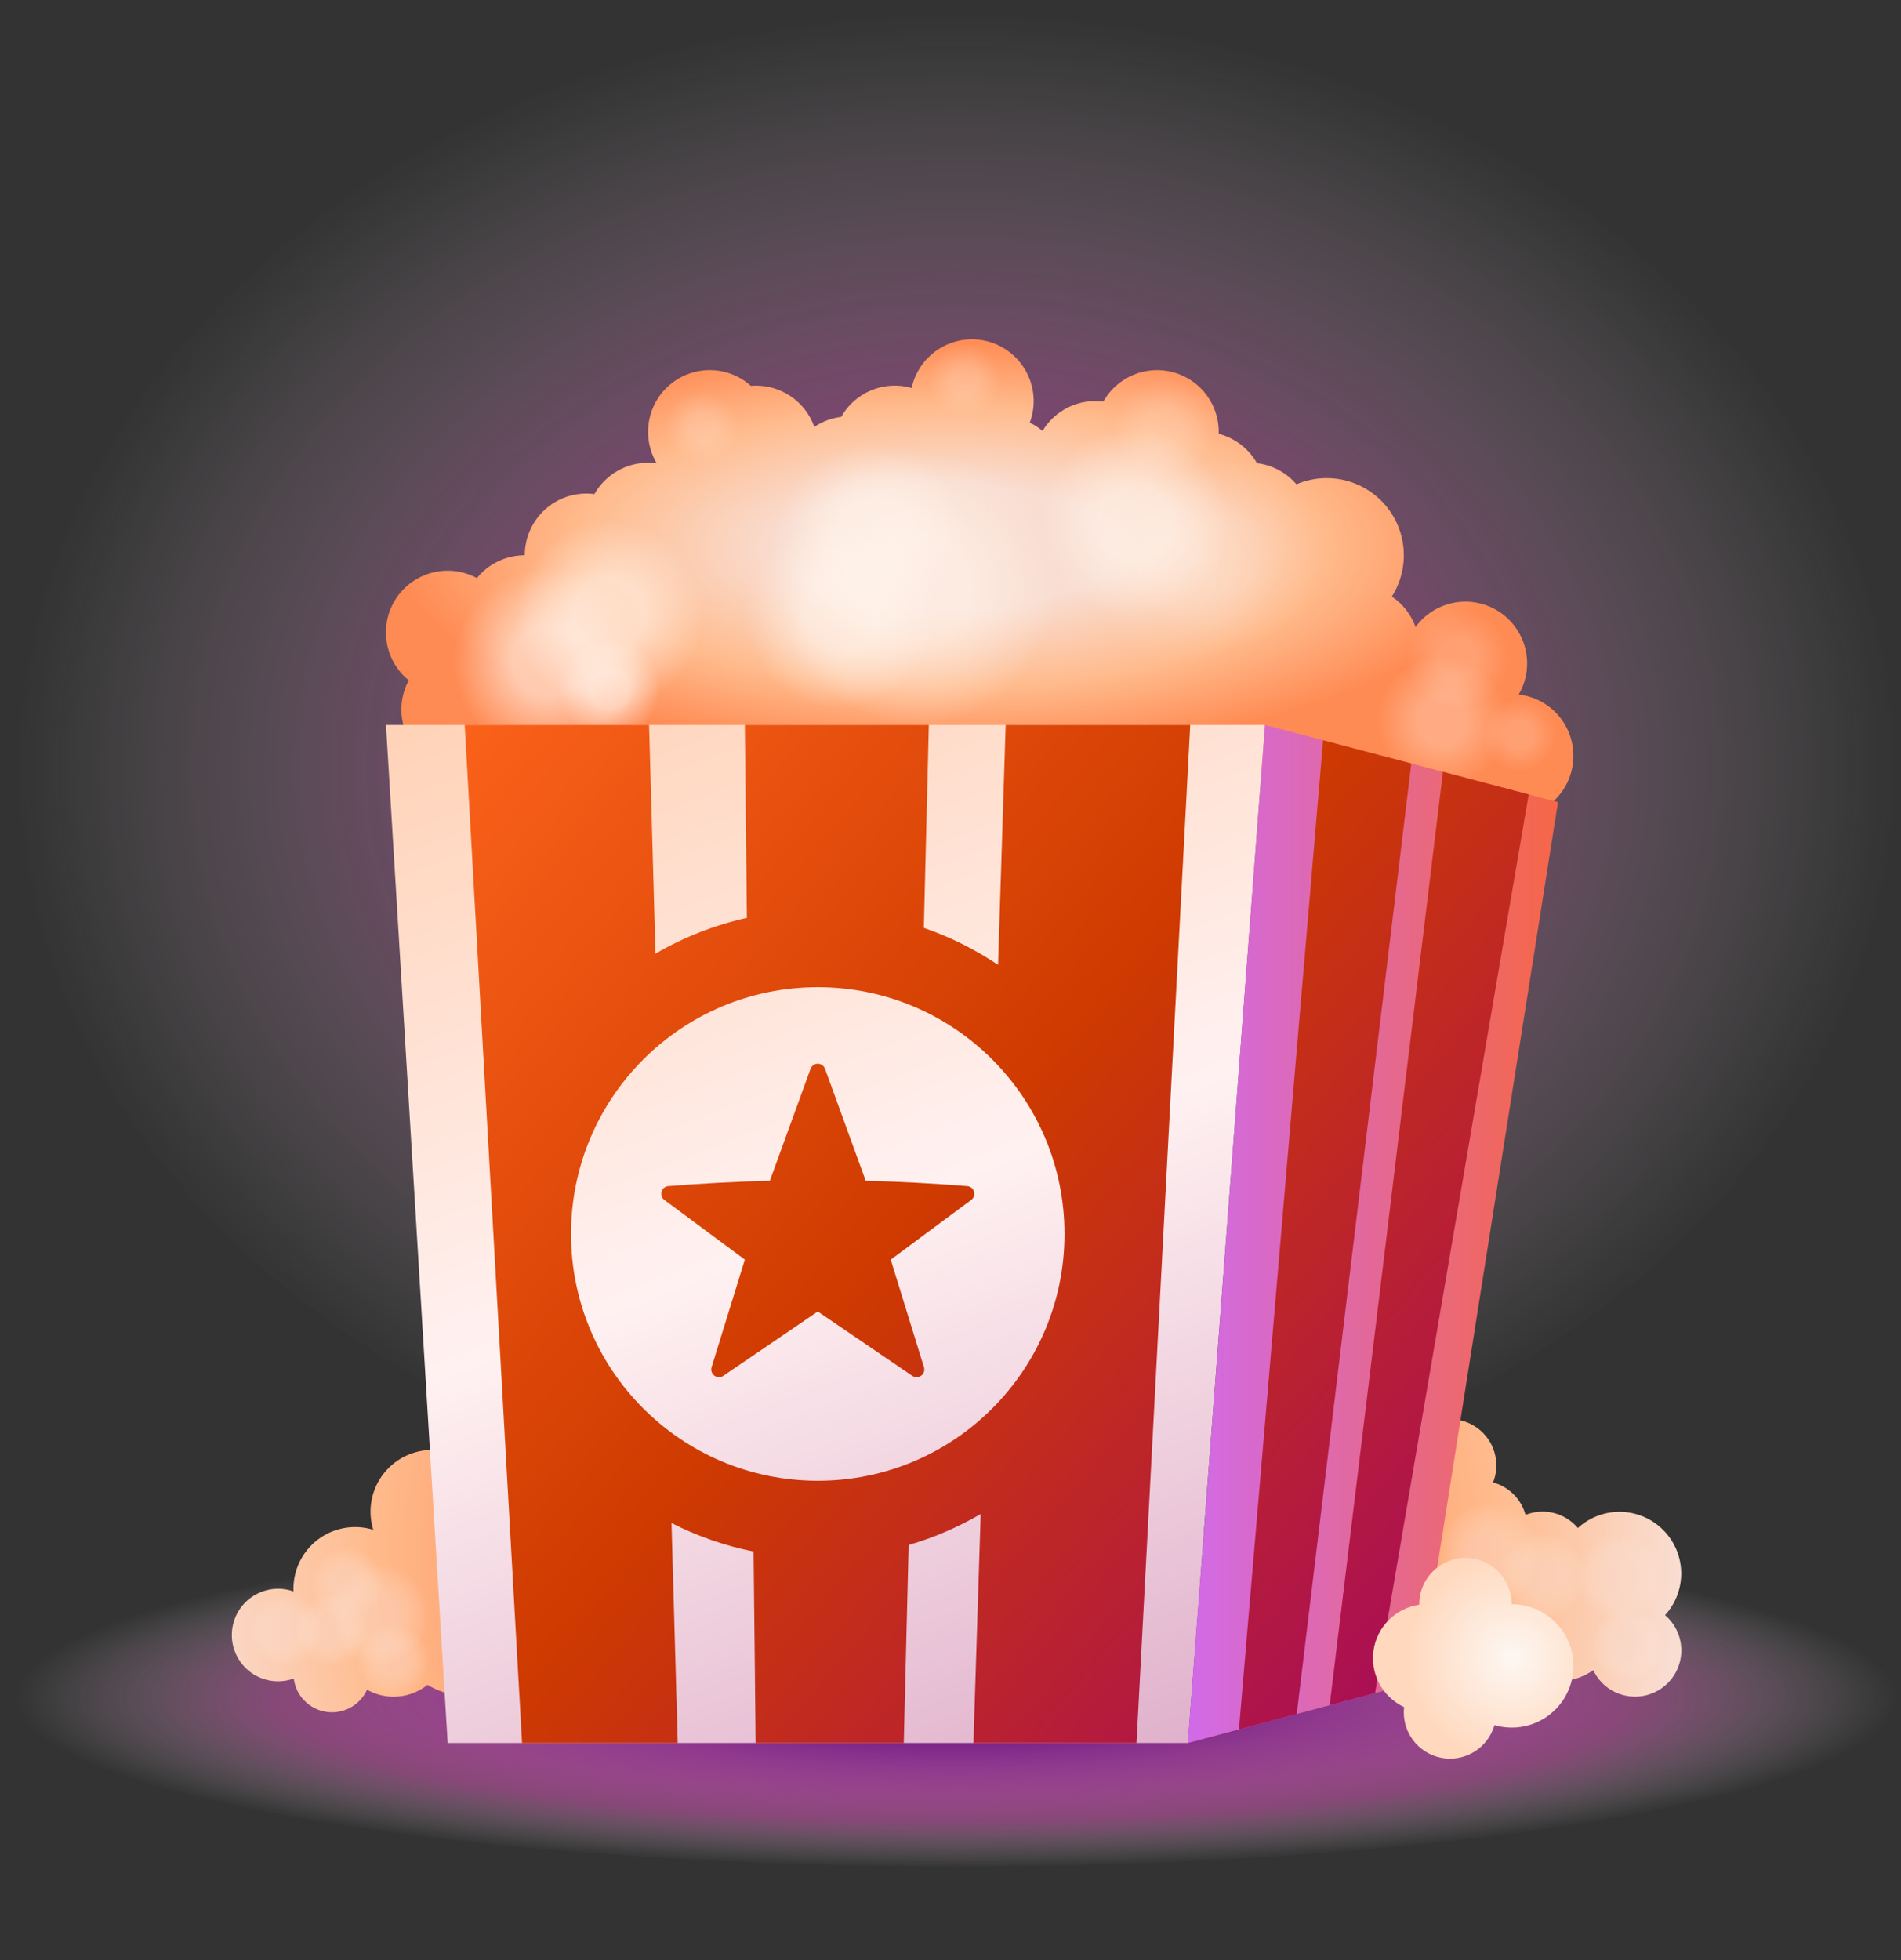 <svg width="97" height="100" viewBox="0 0 97 100" fill="none" xmlns="http://www.w3.org/2000/svg">
<rect x="0" y="0" width="97" height="100" fill="#333333" stroke="none"/>
<g clip-path="url(#clip0_1_182)">
<path d="M48.81 95.213C75.32 95.213 96.81 91.338 96.81 86.557C96.81 81.777 75.32 77.902 48.81 77.902C22.3 77.902 0.81 81.777 0.81 86.557C0.81 91.337 22.3 95.213 48.81 95.213Z" fill="url(#paint0_radial_1_182)"/>
<path d="M48.81 77.115C75.32 77.115 96.81 60.028 96.81 38.951C96.81 17.873 75.32 0.787 48.81 0.787C22.3 0.787 0.81 17.874 0.81 38.95C0.81 60.026 22.3 77.115 48.81 77.115Z" fill="url(#paint1_radial_1_182)"/>
<path fill-rule="evenodd" clip-rule="evenodd" d="M76.186 75.624C76.362 75.18 76.399 74.693 76.292 74.227C76.185 73.761 75.939 73.339 75.587 73.016C75.234 72.693 74.793 72.485 74.319 72.418C73.846 72.352 73.364 72.431 72.937 72.645C72.509 72.858 72.157 73.197 71.926 73.615C71.695 74.033 71.596 74.512 71.643 74.987C71.69 75.463 71.88 75.913 72.188 76.278C72.496 76.643 72.908 76.906 73.369 77.032C73.307 77.189 73.262 77.352 73.235 77.518C72.512 77.934 71.983 78.621 71.765 79.427C71.547 80.233 71.659 81.092 72.074 81.816C72.28 82.174 72.554 82.489 72.882 82.741C73.209 82.994 73.583 83.179 73.982 83.287C74.381 83.395 74.797 83.423 75.207 83.37C75.617 83.317 76.013 83.183 76.371 82.977C76.433 83.519 76.634 84.035 76.955 84.475C77.275 84.916 77.705 85.266 78.202 85.49C78.698 85.715 79.245 85.806 79.788 85.757C80.33 85.707 80.851 85.516 81.298 85.205C81.449 85.523 81.669 85.803 81.942 86.025C82.216 86.247 82.535 86.405 82.877 86.487C83.219 86.57 83.575 86.575 83.919 86.501C84.264 86.428 84.587 86.279 84.866 86.065C85.146 85.851 85.373 85.577 85.533 85.264C85.693 84.95 85.78 84.605 85.789 84.253C85.798 83.901 85.728 83.552 85.585 83.231C85.442 82.909 85.228 82.624 84.96 82.396C85.507 81.798 85.802 81.012 85.784 80.201C85.766 79.391 85.436 78.619 84.862 78.046C84.289 77.473 83.517 77.143 82.707 77.125C81.896 77.107 81.11 77.402 80.512 77.949C80.194 77.572 79.764 77.304 79.285 77.184C78.806 77.064 78.301 77.097 77.842 77.28C77.734 76.884 77.524 76.523 77.234 76.233C76.943 75.942 76.582 75.733 76.186 75.624ZM25.203 77.114C25.203 77.424 25.159 77.733 25.069 78.029C25.672 78.18 26.235 78.458 26.721 78.846C27.206 79.234 27.602 79.721 27.883 80.276C28.163 80.83 28.32 81.438 28.345 82.059C28.369 82.68 28.259 83.299 28.023 83.873C27.787 84.448 27.43 84.965 26.976 85.389C26.522 85.814 25.982 86.135 25.393 86.332C24.804 86.529 24.179 86.597 23.562 86.532C22.944 86.466 22.348 86.268 21.813 85.951C21.325 86.344 20.716 86.558 20.089 86.557C19.612 86.558 19.143 86.434 18.729 86.199C18.552 86.588 18.252 86.91 17.876 87.113C17.5 87.317 17.067 87.393 16.644 87.328C16.221 87.264 15.83 87.063 15.532 86.757C15.233 86.45 15.043 86.055 14.989 85.63C14.633 85.758 14.252 85.799 13.877 85.749C13.502 85.699 13.145 85.56 12.835 85.343C12.525 85.126 12.272 84.838 12.097 84.502C11.922 84.167 11.83 83.795 11.829 83.417C11.828 83.039 11.918 82.666 12.091 82.329C12.264 81.993 12.515 81.704 12.824 81.485C13.132 81.266 13.489 81.125 13.863 81.072C14.238 81.02 14.62 81.059 14.976 81.185C14.954 80.681 15.054 80.18 15.266 79.723C15.479 79.266 15.797 78.866 16.196 78.558C16.595 78.25 17.062 78.042 17.558 77.952C18.054 77.862 18.564 77.892 19.046 78.04C18.913 77.607 18.875 77.15 18.934 76.701C18.994 76.252 19.149 75.822 19.391 75.438C19.632 75.055 19.953 74.728 20.332 74.48C20.711 74.232 21.14 74.069 21.587 74.002C22.035 73.935 22.492 73.965 22.928 74.09C23.363 74.216 23.766 74.434 24.109 74.729C24.452 75.025 24.728 75.391 24.917 75.803C25.105 76.215 25.203 76.661 25.203 77.114Z" fill="url(#paint2_radial_1_182)"/>
<path fill-rule="evenodd" clip-rule="evenodd" d="M52.744 20.459C52.744 20.847 52.674 21.219 52.546 21.561C52.78 21.675 52.998 21.817 53.196 21.983C53.511 21.459 53.973 21.038 54.524 20.772C55.075 20.506 55.691 20.406 56.298 20.485C56.644 19.871 57.185 19.391 57.836 19.121C58.487 18.851 59.209 18.808 59.888 18.997C60.567 19.187 61.162 19.599 61.579 20.167C61.995 20.735 62.209 21.427 62.186 22.131C62.596 22.237 62.979 22.424 63.315 22.682C63.65 22.939 63.931 23.261 64.139 23.629C64.922 23.724 65.64 24.109 66.152 24.707C66.924 24.377 67.782 24.303 68.599 24.496C69.416 24.689 70.151 25.138 70.695 25.777C71.239 26.417 71.564 27.214 71.622 28.052C71.681 28.889 71.47 29.724 71.02 30.433C71.579 30.808 72.003 31.351 72.232 31.985C72.708 31.334 73.416 30.89 74.21 30.745C75.004 30.601 75.823 30.767 76.499 31.209C77.174 31.651 77.653 32.336 77.838 33.121C78.023 33.907 77.899 34.733 77.492 35.43C78.026 35.491 78.535 35.687 78.972 36C79.409 36.313 79.758 36.733 79.986 37.22C80.214 37.706 80.314 38.243 80.276 38.779C80.239 39.315 80.064 39.832 79.769 40.282C79.475 40.731 79.07 41.098 78.594 41.346C78.118 41.595 77.586 41.718 77.049 41.703C76.512 41.688 75.987 41.535 75.526 41.26C75.064 40.985 74.681 40.596 74.412 40.131H25.202V38.923C24.609 39.265 23.921 39.405 23.241 39.32C22.562 39.236 21.928 38.932 21.437 38.456C20.945 37.979 20.623 37.355 20.518 36.678C20.413 36.001 20.532 35.309 20.856 34.706C20.247 34.212 19.845 33.509 19.728 32.733C19.61 31.958 19.786 31.167 20.221 30.515C20.656 29.863 21.319 29.397 22.079 29.207C22.84 29.018 23.644 29.119 24.334 29.491C24.629 29.127 25.001 28.834 25.424 28.633C25.846 28.431 26.308 28.327 26.776 28.327C26.776 27.879 26.871 27.437 27.056 27.029C27.24 26.621 27.51 26.257 27.846 25.961C28.183 25.666 28.578 25.445 29.007 25.315C29.435 25.185 29.886 25.147 30.33 25.205C30.641 24.654 31.111 24.21 31.678 23.931C32.246 23.651 32.884 23.549 33.51 23.637C33.126 22.991 32.986 22.228 33.115 21.488C33.244 20.747 33.634 20.077 34.215 19.599C34.795 19.121 35.528 18.867 36.28 18.882C37.031 18.898 37.753 19.182 38.313 19.683C39.009 19.624 39.704 19.798 40.29 20.177C40.876 20.556 41.32 21.119 41.551 21.777C41.961 21.501 42.431 21.327 42.922 21.267C43.269 20.653 43.813 20.174 44.465 19.906C45.117 19.638 45.841 19.597 46.519 19.789C46.684 19.03 47.124 18.359 47.754 17.905C48.384 17.451 49.16 17.245 49.932 17.328C50.704 17.412 51.419 17.777 51.937 18.355C52.456 18.933 52.744 19.682 52.744 20.459Z" fill="url(#paint3_radial_1_182)"/>
<path opacity="0.6" d="M46.843 36.984C47.825 36.984 48.797 36.791 49.704 36.415C50.611 36.039 51.435 35.489 52.129 34.794C52.823 34.1 53.374 33.276 53.75 32.369C54.125 31.462 54.319 30.49 54.319 29.509C54.319 28.527 54.125 27.555 53.75 26.648C53.374 25.741 52.823 24.917 52.129 24.223C51.435 23.528 50.611 22.978 49.704 22.602C48.797 22.226 47.825 22.033 46.843 22.033C44.861 22.033 42.959 22.82 41.557 24.222C40.156 25.624 39.368 27.526 39.368 29.508C39.368 31.491 40.156 33.392 41.557 34.794C42.959 36.195 44.861 36.984 46.843 36.984Z" fill="url(#paint4_radial_1_182)"/>
<path opacity="0.6" d="M44.482 32.262C45.839 32.262 47.139 31.723 48.099 30.764C49.058 29.805 49.597 28.504 49.597 27.147C49.597 25.79 49.058 24.489 48.099 23.53C47.139 22.571 45.839 22.032 44.482 22.032C43.125 22.032 41.824 22.571 40.865 23.53C39.906 24.489 39.367 25.79 39.367 27.147C39.367 28.504 39.906 29.805 40.865 30.764C41.824 31.723 43.125 32.262 44.482 32.262Z" fill="url(#paint5_radial_1_182)"/>
<path opacity="0.6" d="M42.908 36.197C44.264 36.197 45.566 35.658 46.525 34.699C47.484 33.74 48.023 32.439 48.023 31.082C48.023 29.726 47.484 28.424 46.525 27.465C45.566 26.506 44.264 25.967 42.908 25.967C41.551 25.967 40.25 26.506 39.291 27.465C38.332 28.424 37.793 29.726 37.793 31.082C37.793 32.439 38.332 33.74 39.291 34.699C40.25 35.658 41.551 36.197 42.908 36.197Z" fill="url(#paint6_radial_1_182)"/>
<path opacity="0.6" d="M27.958 38.557C29.315 38.557 30.616 38.018 31.575 37.059C32.534 36.1 33.073 34.799 33.073 33.442C33.073 32.085 32.534 30.784 31.575 29.825C30.616 28.866 29.315 28.327 27.958 28.327C26.601 28.327 25.3 28.866 24.341 29.825C23.382 30.784 22.843 32.085 22.843 33.442C22.843 34.799 23.382 36.1 24.341 37.059C25.3 38.018 26.601 38.557 27.958 38.557Z" fill="url(#paint7_radial_1_182)"/>
<path opacity="0.6" d="M31.105 36.197C32.462 36.197 33.763 35.658 34.722 34.699C35.681 33.74 36.22 32.439 36.22 31.082C36.22 29.726 35.681 28.424 34.722 27.465C33.763 26.506 32.462 25.967 31.105 25.967C29.748 25.967 28.447 26.506 27.488 27.465C26.529 28.424 25.99 29.726 25.99 31.082C25.99 32.439 26.529 33.74 27.488 34.699C28.447 35.658 29.748 36.197 31.105 36.197Z" fill="url(#paint8_radial_1_182)"/>
<path opacity="0.6" d="M31.105 37.77C31.835 37.77 32.536 37.48 33.052 36.963C33.569 36.447 33.859 35.746 33.859 35.016C33.859 34.286 33.569 33.585 33.052 33.069C32.536 32.552 31.835 32.262 31.105 32.262C30.375 32.262 29.674 32.552 29.158 33.069C28.641 33.585 28.351 34.286 28.351 35.016C28.351 35.746 28.641 36.447 29.158 36.963C29.674 37.48 30.375 37.77 31.105 37.77Z" fill="url(#paint9_radial_1_182)"/>
<path opacity="0.2" d="M74.384 36.197C75.115 36.197 75.815 35.907 76.332 35.39C76.848 34.874 77.138 34.173 77.138 33.443C77.138 32.713 76.848 32.012 76.332 31.496C75.815 30.979 75.115 30.689 74.384 30.689C73.654 30.689 72.953 30.979 72.437 31.496C71.92 32.012 71.63 32.713 71.63 33.443C71.63 34.173 71.92 34.874 72.437 35.39C72.953 35.907 73.654 36.197 74.384 36.197Z" fill="url(#paint10_radial_1_182)"/>
<path opacity="0.2" d="M77.531 39.344C78.053 39.344 78.553 39.137 78.922 38.768C79.291 38.399 79.498 37.899 79.498 37.377C79.498 36.855 79.291 36.355 78.922 35.986C78.553 35.617 78.053 35.41 77.531 35.41C77.009 35.41 76.509 35.617 76.14 35.986C75.771 36.355 75.564 36.855 75.564 37.377C75.564 37.899 75.771 38.399 76.14 38.768C76.509 39.137 77.009 39.344 77.531 39.344Z" fill="url(#paint11_radial_1_182)"/>
<path opacity="0.3" d="M73.597 40.131C74.536 40.131 75.437 39.758 76.101 39.094C76.765 38.43 77.138 37.529 77.138 36.59C77.138 35.651 76.765 34.75 76.101 34.086C75.437 33.422 74.536 33.049 73.597 33.049C72.658 33.049 71.757 33.422 71.093 34.086C70.429 34.75 70.056 35.651 70.056 36.59C70.056 37.529 70.429 38.43 71.093 39.094C71.757 39.758 72.658 40.131 73.597 40.131Z" fill="url(#paint12_radial_1_182)"/>
<path opacity="0.2" d="M59.433 24.393C59.795 24.393 60.153 24.322 60.487 24.183C60.821 24.045 61.125 23.842 61.38 23.586C61.636 23.331 61.839 23.027 61.977 22.693C62.116 22.359 62.187 22.001 62.187 21.639C62.187 21.277 62.116 20.919 61.977 20.585C61.839 20.251 61.636 19.947 61.38 19.692C61.125 19.436 60.821 19.233 60.487 19.095C60.153 18.956 59.795 18.885 59.433 18.885C58.703 18.885 58.002 19.175 57.486 19.692C56.969 20.208 56.679 20.909 56.679 21.639C56.679 22.369 56.969 23.07 57.486 23.586C58.002 24.103 58.703 24.393 59.433 24.393Z" fill="url(#paint13_radial_1_182)"/>
<path opacity="0.2" d="M49.203 21.246C49.725 21.246 50.225 21.039 50.594 20.67C50.963 20.301 51.171 19.8 51.171 19.279C51.171 18.757 50.963 18.256 50.594 17.887C50.225 17.518 49.725 17.311 49.203 17.311C48.681 17.311 48.181 17.518 47.812 17.887C47.443 18.256 47.236 18.757 47.236 19.279C47.236 19.8 47.443 20.301 47.812 20.67C48.181 21.039 48.681 21.246 49.203 21.246Z" fill="url(#paint14_radial_1_182)"/>
<path opacity="0.2" d="M35.826 23.607C36.348 23.607 36.848 23.4 37.217 23.031C37.586 22.662 37.794 22.161 37.794 21.64C37.794 21.118 37.586 20.617 37.217 20.248C36.848 19.879 36.348 19.672 35.826 19.672C35.304 19.672 34.804 19.879 34.435 20.248C34.066 20.617 33.859 21.118 33.859 21.64C33.859 22.161 34.066 22.662 34.435 23.031C34.804 23.4 35.304 23.607 35.826 23.607Z" fill="url(#paint15_radial_1_182)"/>
<path opacity="0.2" d="M62.58 33.05C63.937 33.05 65.238 32.511 66.197 31.552C67.156 30.593 67.695 29.291 67.695 27.935C67.695 26.578 67.156 25.277 66.197 24.318C65.238 23.359 63.937 22.82 62.58 22.82C61.224 22.82 59.922 23.359 58.963 24.318C58.004 25.277 57.465 26.578 57.465 27.935C57.465 29.291 58.004 30.593 58.963 31.552C59.922 32.511 61.224 33.05 62.58 33.05Z" fill="url(#paint16_radial_1_182)"/>
<path opacity="0.6" d="M57.86 31.475C58.538 31.485 59.211 31.359 59.839 31.106C60.468 30.854 61.041 30.478 61.523 30.003C62.006 29.527 62.389 28.96 62.65 28.334C62.912 27.709 63.047 27.038 63.047 26.36C63.047 25.683 62.912 25.012 62.65 24.387C62.389 23.761 62.006 23.194 61.523 22.718C61.041 22.243 60.468 21.867 59.839 21.615C59.211 21.362 58.538 21.236 57.86 21.246C56.504 21.246 55.203 21.785 54.243 22.744C53.284 23.703 52.745 25.004 52.745 26.361C52.745 27.718 53.284 29.019 54.243 29.978C55.203 30.937 56.504 31.475 57.86 31.475Z" fill="url(#paint17_radial_1_182)"/>
<path opacity="0.2" d="M60.22 33.836C61.577 33.836 62.878 33.297 63.837 32.338C64.796 31.379 65.335 30.078 65.335 28.721C65.335 27.364 64.796 26.063 63.837 25.104C62.878 24.145 61.577 23.606 60.22 23.606C58.863 23.606 57.562 24.145 56.603 25.104C55.644 26.063 55.105 27.364 55.105 28.721C55.105 30.078 55.644 31.379 56.603 32.338C57.562 33.297 58.863 33.836 60.22 33.836Z" fill="url(#paint18_radial_1_182)"/>
<path d="M19.695 36.984H64.548L60.613 88.918H22.843L19.695 36.984Z" fill="url(#paint19_linear_1_182)"/>
<path d="M72.417 85.77L60.613 88.918L64.548 36.984L79.498 40.918L72.417 85.77Z" fill="url(#paint20_linear_1_182)"/>
<path fill-rule="evenodd" clip-rule="evenodd" d="M47.14 47.333L47.394 36.983H38.006L38.11 46.823C36.471 47.189 34.898 47.805 33.446 48.648L33.119 36.984H23.712L26.639 88.918H34.582L34.265 77.698C35.589 78.369 36.997 78.858 38.452 79.151L38.557 88.918H46.115L46.365 78.817C47.65 78.442 48.884 77.911 50.04 77.237L49.67 88.918H57.991L60.732 36.984H51.315L50.927 49.221C49.751 48.431 48.478 47.797 47.139 47.333H47.14ZM63.218 88.223L66.168 87.437L72.013 38.949L67.512 37.763L63.218 88.223ZM67.848 86.989L70.165 86.371L78.003 40.525L73.628 39.373L67.848 86.989ZM54.317 62.95C54.317 69.903 48.681 75.54 41.727 75.54C34.773 75.54 29.137 69.904 29.137 62.95C29.137 55.996 34.773 50.36 41.727 50.36C48.681 50.36 54.317 55.996 54.317 62.95ZM47.145 69.745L45.45 64.26L49.558 61.213C49.622 61.166 49.67 61.1 49.695 61.025C49.721 60.95 49.723 60.869 49.701 60.793C49.679 60.717 49.635 60.649 49.574 60.598C49.512 60.548 49.437 60.518 49.358 60.511C47.633 60.372 45.904 60.28 44.174 60.237L42.098 54.525C42.07 54.449 42.02 54.384 41.954 54.337C41.888 54.291 41.809 54.266 41.728 54.266C41.647 54.266 41.569 54.291 41.502 54.337C41.436 54.384 41.386 54.449 41.358 54.525L39.282 60.237C37.522 60.281 35.792 60.374 34.097 60.511C34.018 60.518 33.943 60.549 33.882 60.599C33.822 60.65 33.777 60.718 33.756 60.794C33.734 60.87 33.736 60.951 33.762 61.026C33.788 61.101 33.836 61.166 33.899 61.213L38.006 64.259L36.31 69.744C36.286 69.822 36.287 69.906 36.312 69.983C36.338 70.061 36.387 70.129 36.453 70.177C36.518 70.226 36.597 70.252 36.679 70.254C36.761 70.256 36.841 70.232 36.908 70.186L41.728 66.905L46.548 70.186C46.616 70.232 46.696 70.256 46.777 70.255C46.859 70.253 46.938 70.227 47.004 70.178C47.07 70.13 47.119 70.062 47.145 69.984C47.17 69.907 47.171 69.823 47.147 69.745H47.145Z" fill="url(#paint21_linear_1_182)"/>
<path opacity="0.4" d="M17.728 82.623C18.25 82.623 18.75 82.416 19.119 82.047C19.488 81.678 19.695 81.178 19.695 80.656C19.695 80.134 19.488 79.634 19.119 79.265C18.75 78.896 18.25 78.689 17.728 78.689C17.206 78.689 16.706 78.896 16.337 79.265C15.968 79.634 15.761 80.134 15.761 80.656C15.761 81.178 15.968 81.678 16.337 82.047C16.706 82.416 17.206 82.623 17.728 82.623Z" fill="url(#paint22_radial_1_182)"/>
<path opacity="0.4" d="M14.58 84.984C15.102 84.984 15.602 84.777 15.971 84.408C16.34 84.039 16.547 83.538 16.547 83.016C16.547 82.495 16.34 81.994 15.971 81.625C15.602 81.256 15.102 81.049 14.58 81.049C14.058 81.049 13.558 81.256 13.189 81.625C12.82 81.994 12.613 82.495 12.613 83.016C12.613 83.538 12.82 84.039 13.189 84.408C13.558 84.777 14.058 84.984 14.58 84.984Z" fill="url(#paint23_radial_1_182)"/>
<path opacity="0.4" d="M16.941 84.984C17.463 84.984 17.963 84.777 18.332 84.408C18.701 84.039 18.909 83.538 18.909 83.016C18.909 82.495 18.701 81.994 18.332 81.625C17.963 81.256 17.463 81.049 16.941 81.049C16.419 81.049 15.919 81.256 15.55 81.625C15.181 81.994 14.974 82.495 14.974 83.016C14.974 83.538 15.181 84.039 15.55 84.408C15.919 84.777 16.419 84.984 16.941 84.984Z" fill="url(#paint24_radial_1_182)"/>
<path opacity="0.4" d="M20.089 86.557C20.347 86.557 20.603 86.506 20.842 86.407C21.081 86.308 21.297 86.164 21.48 85.981C21.663 85.798 21.808 85.581 21.906 85.343C22.005 85.104 22.056 84.848 22.056 84.59C22.056 84.332 22.005 84.076 21.906 83.837C21.808 83.599 21.663 83.382 21.48 83.199C21.297 83.016 21.081 82.872 20.842 82.773C20.603 82.674 20.347 82.623 20.089 82.623C19.567 82.623 19.067 82.83 18.698 83.199C18.329 83.568 18.122 84.068 18.122 84.59C18.122 85.112 18.329 85.612 18.698 85.981C19.067 86.35 19.567 86.557 20.089 86.557Z" fill="url(#paint25_radial_1_182)"/>
<path opacity="0.4" d="M83.04 85.77C83.562 85.77 84.062 85.563 84.431 85.194C84.8 84.825 85.007 84.325 85.007 83.803C85.007 83.281 84.8 82.781 84.431 82.412C84.062 82.043 83.562 81.836 83.04 81.836C82.518 81.836 82.018 82.043 81.649 82.412C81.28 82.781 81.073 83.281 81.073 83.803C81.073 84.325 81.28 84.825 81.649 85.194C82.018 85.563 82.518 85.77 83.04 85.77Z" fill="url(#paint26_radial_1_182)"/>
<path opacity="0.4" d="M82.646 82.623C83.272 82.623 83.873 82.374 84.315 81.932C84.758 81.489 85.007 80.888 85.007 80.263C85.007 79.636 84.758 79.036 84.315 78.593C83.873 78.151 83.272 77.902 82.646 77.902C82.02 77.902 81.42 78.151 80.977 78.593C80.534 79.036 80.286 79.636 80.286 80.263C80.286 80.888 80.534 81.489 80.977 81.932C81.42 82.374 82.02 82.623 82.646 82.623Z" fill="url(#paint27_radial_1_182)"/>
<path opacity="0.4" d="M78.712 82.623C79.338 82.623 79.939 82.374 80.381 81.932C80.824 81.489 81.073 80.888 81.073 80.263C81.073 79.636 80.824 79.036 80.381 78.593C79.939 78.151 79.338 77.902 78.712 77.902C78.086 77.902 77.486 78.151 77.043 78.593C76.6 79.036 76.352 79.636 76.352 80.263C76.352 80.888 76.6 81.489 77.043 81.932C77.486 82.374 78.086 82.623 78.712 82.623Z" fill="url(#paint28_radial_1_182)"/>
<path opacity="0.4" d="M75.957 81.836C76.688 81.836 77.388 81.546 77.904 81.029C78.421 80.513 78.711 79.812 78.711 79.082C78.711 78.352 78.421 77.651 77.904 77.135C77.388 76.618 76.688 76.328 75.957 76.328C75.227 76.328 74.526 76.618 74.01 77.135C73.493 77.651 73.203 78.352 73.203 79.082C73.203 79.812 73.493 80.513 74.01 81.029C74.526 81.546 75.227 81.836 75.957 81.836Z" fill="url(#paint29_radial_1_182)"/>
<path opacity="0.4" d="M19.302 84.984C20.033 84.984 20.733 84.694 21.25 84.177C21.766 83.661 22.057 82.96 22.057 82.23C22.057 81.499 21.766 80.798 21.25 80.282C20.733 79.765 20.033 79.475 19.302 79.475C18.572 79.475 17.871 79.765 17.354 80.282C16.838 80.798 16.548 81.499 16.548 82.23C16.548 82.96 16.838 83.661 17.354 84.177C17.871 84.694 18.572 84.984 19.302 84.984Z" fill="url(#paint30_radial_1_182)"/>
<path fill-rule="evenodd" clip-rule="evenodd" d="M74.777 79.475C75.403 79.475 76.003 79.724 76.446 80.167C76.888 80.61 77.137 81.21 77.137 81.836C77.588 81.836 78.034 81.932 78.445 82.12C78.855 82.307 79.221 82.58 79.516 82.921C79.812 83.261 80.031 83.661 80.159 84.094C80.286 84.527 80.319 84.982 80.255 85.428C80.192 85.875 80.033 86.303 79.789 86.683C79.546 87.062 79.224 87.385 78.845 87.63C78.465 87.874 78.038 88.034 77.592 88.099C77.145 88.164 76.69 88.132 76.257 88.006C76.094 88.575 75.722 89.062 75.217 89.37C74.711 89.678 74.108 89.785 73.527 89.669C72.947 89.553 72.431 89.223 72.082 88.745C71.733 88.266 71.577 87.674 71.644 87.086C71.107 86.835 70.665 86.417 70.385 85.895C70.104 85.373 69.999 84.774 70.086 84.187C70.173 83.601 70.447 83.058 70.867 82.639C71.287 82.221 71.83 81.949 72.417 81.864V81.836C72.417 81.21 72.666 80.61 73.108 80.167C73.551 79.725 74.151 79.475 74.777 79.475Z" fill="url(#paint31_radial_1_182)"/>
</g>
<defs>
<radialGradient id="paint0_radial_1_182" cx="0" cy="0" r="1" gradientUnits="userSpaceOnUse" gradientTransform="translate(48.81 86.604) rotate(-90) scale(8.702 48.257)">
<stop offset="0.286" stop-color="#7D2889"/>
<stop offset="0.724" stop-color="#FF66D9" stop-opacity="0.41"/>
<stop offset="1" stop-color="white" stop-opacity="0"/>
</radialGradient>
<radialGradient id="paint1_radial_1_182" cx="0" cy="0" r="1" gradientUnits="userSpaceOnUse" gradientTransform="translate(48.81 39.155) rotate(-90) scale(38.368 48.257)">
<stop stop-color="#FFCA45"/>
<stop offset="0.453" stop-color="#FF66D9" stop-opacity="0.36"/>
<stop offset="1" stop-color="white" stop-opacity="0"/>
</radialGradient>
<radialGradient id="paint2_radial_1_182" cx="0" cy="0" r="1" gradientUnits="userSpaceOnUse" gradientTransform="translate(47.63 79.476) rotate(180) scale(37.77 37.77)">
<stop offset="0.432" stop-color="#FF8B54"/>
<stop offset="0.76" stop-color="#FFBB8D"/>
<stop offset="1" stop-color="#F9DDD1"/>
</radialGradient>
<radialGradient id="paint3_radial_1_182" cx="0" cy="0" r="1" gradientUnits="userSpaceOnUse" gradientTransform="translate(48.417 27.934) rotate(-90) scale(10.623 28.257)">
<stop offset="0.302" stop-color="#F9DDD1"/>
<stop offset="0.674" stop-color="#FFBB8D"/>
<stop offset="1" stop-color="#FF8B54"/>
</radialGradient>
<radialGradient id="paint4_radial_1_182" cx="0" cy="0" r="1" gradientUnits="userSpaceOnUse" gradientTransform="translate(46.842 29.948) rotate(90) scale(7.036)">
<stop offset="0.375" stop-color="#FFF4EB"/>
<stop offset="1" stop-color="#FFF3EB" stop-opacity="0"/>
</radialGradient>
<radialGradient id="paint5_radial_1_182" cx="0" cy="0" r="1" gradientUnits="userSpaceOnUse" gradientTransform="translate(44.482 27.448) rotate(90) scale(4.814)">
<stop offset="0.375" stop-color="#FFF4EB"/>
<stop offset="1" stop-color="#FFF3EB" stop-opacity="0"/>
</radialGradient>
<radialGradient id="paint6_radial_1_182" cx="0" cy="0" r="1" gradientUnits="userSpaceOnUse" gradientTransform="translate(42.908 31.382) rotate(90) scale(4.814)">
<stop offset="0.375" stop-color="#FFF4EB"/>
<stop offset="1" stop-color="#FFF3EB" stop-opacity="0"/>
</radialGradient>
<radialGradient id="paint7_radial_1_182" cx="0" cy="0" r="1" gradientUnits="userSpaceOnUse" gradientTransform="translate(27.957 33.743) rotate(90) scale(4.814)">
<stop offset="0.375" stop-color="#FFF4EB"/>
<stop offset="1" stop-color="#FFF3EB" stop-opacity="0"/>
</radialGradient>
<radialGradient id="paint8_radial_1_182" cx="0" cy="0" r="1" gradientUnits="userSpaceOnUse" gradientTransform="translate(31.105 31.383) rotate(90) scale(4.814)">
<stop offset="0.375" stop-color="#FFF4EB"/>
<stop offset="1" stop-color="#FFF3EB" stop-opacity="0"/>
</radialGradient>
<radialGradient id="paint9_radial_1_182" cx="0" cy="0" r="1" gradientUnits="userSpaceOnUse" gradientTransform="translate(31.105 35.179) rotate(90) scale(2.592)">
<stop offset="0.375" stop-color="#FFF4EB"/>
<stop offset="1" stop-color="#FFF3EB" stop-opacity="0"/>
</radialGradient>
<radialGradient id="paint10_radial_1_182" cx="0" cy="0" r="1" gradientUnits="userSpaceOnUse" gradientTransform="translate(74.385 33.605) rotate(90) scale(2.592 2.592)">
<stop offset="0.375" stop-color="#FFF4EB"/>
<stop offset="1" stop-color="#FFF3EB" stop-opacity="0"/>
</radialGradient>
<radialGradient id="paint11_radial_1_182" cx="0" cy="0" r="1" gradientUnits="userSpaceOnUse" gradientTransform="translate(77.531 37.493) rotate(90) scale(1.851 1.851)">
<stop offset="0.375" stop-color="#FFF4EB"/>
<stop offset="1" stop-color="#FFF3EB" stop-opacity="0"/>
</radialGradient>
<radialGradient id="paint12_radial_1_182" cx="0" cy="0" r="1" gradientUnits="userSpaceOnUse" gradientTransform="translate(73.596 36.798) rotate(90) scale(3.333)">
<stop offset="0.375" stop-color="#FFF4EB"/>
<stop offset="1" stop-color="#FFF3EB" stop-opacity="0"/>
</radialGradient>
<radialGradient id="paint13_radial_1_182" cx="0" cy="0" r="1" gradientUnits="userSpaceOnUse" gradientTransform="translate(59.432 21.802) rotate(90) scale(2.592)">
<stop offset="0.375" stop-color="#FFF4EB"/>
<stop offset="1" stop-color="#FFF3EB" stop-opacity="0"/>
</radialGradient>
<radialGradient id="paint14_radial_1_182" cx="0" cy="0" r="1" gradientUnits="userSpaceOnUse" gradientTransform="translate(49.204 19.394) rotate(90) scale(1.851)">
<stop offset="0.375" stop-color="#FFF4EB"/>
<stop offset="1" stop-color="#FFF3EB" stop-opacity="0"/>
</radialGradient>
<radialGradient id="paint15_radial_1_182" cx="0" cy="0" r="1" gradientUnits="userSpaceOnUse" gradientTransform="translate(35.826 21.756) rotate(90) scale(1.851)">
<stop offset="0.375" stop-color="#FFF4EB"/>
<stop offset="1" stop-color="#FFF3EB" stop-opacity="0"/>
</radialGradient>
<radialGradient id="paint16_radial_1_182" cx="0" cy="0" r="1" gradientUnits="userSpaceOnUse" gradientTransform="translate(62.581 28.235) rotate(90) scale(4.814 4.814)">
<stop offset="0.375" stop-color="#FFF4EB"/>
<stop offset="1" stop-color="#FFF3EB" stop-opacity="0"/>
</radialGradient>
<radialGradient id="paint17_radial_1_182" cx="0" cy="0" r="1" gradientUnits="userSpaceOnUse" gradientTransform="translate(57.859 26.661) rotate(90) scale(4.814)">
<stop offset="0.375" stop-color="#FFF4EB"/>
<stop offset="1" stop-color="#FFF3EB" stop-opacity="0"/>
</radialGradient>
<radialGradient id="paint18_radial_1_182" cx="0" cy="0" r="1" gradientUnits="userSpaceOnUse" gradientTransform="translate(60.22 29.022) rotate(90) scale(4.814 4.814)">
<stop offset="0.375" stop-color="#FFF4EB"/>
<stop offset="1" stop-color="#FFF3EB" stop-opacity="0"/>
</radialGradient>
<linearGradient id="paint19_linear_1_182" x1="60.613" y1="88.918" x2="34.574" y2="21.046" gradientUnits="userSpaceOnUse">
<stop stop-color="#E0B1CC"/>
<stop offset="0.431" stop-color="#FFF1F1"/>
<stop offset="1" stop-color="#FFC9A5"/>
</linearGradient>
<linearGradient id="paint20_linear_1_182" x1="60.613" y1="53.115" x2="84.22" y2="53.115" gradientUnits="userSpaceOnUse">
<stop stop-color="#D16AE9"/>
<stop offset="1" stop-color="#FF661D"/>
</linearGradient>
<linearGradient id="paint21_linear_1_182" x1="18.921" y1="36.984" x2="75.946" y2="85.621" gradientUnits="userSpaceOnUse">
<stop stop-color="#FF661D"/>
<stop offset="0.5" stop-color="#CE3A00"/>
<stop offset="1" stop-color="#A60A5E"/>
</linearGradient>
<radialGradient id="paint22_radial_1_182" cx="0" cy="0" r="1" gradientUnits="userSpaceOnUse" gradientTransform="translate(17.728 80.772) rotate(90) scale(1.851)">
<stop offset="0.375" stop-color="#F9DDD1"/>
<stop offset="1" stop-color="#FFF3EB" stop-opacity="0"/>
</radialGradient>
<radialGradient id="paint23_radial_1_182" cx="0" cy="0" r="1" gradientUnits="userSpaceOnUse" gradientTransform="translate(14.581 83.133) rotate(90) scale(1.851 1.851)">
<stop offset="0.375" stop-color="#F9DDD1"/>
<stop offset="1" stop-color="#FFF3EB" stop-opacity="0"/>
</radialGradient>
<radialGradient id="paint24_radial_1_182" cx="0" cy="0" r="1" gradientUnits="userSpaceOnUse" gradientTransform="translate(16.942 83.132) rotate(90) scale(1.851)">
<stop offset="0.375" stop-color="#F9DDD1"/>
<stop offset="1" stop-color="#FFF3EB" stop-opacity="0"/>
</radialGradient>
<radialGradient id="paint25_radial_1_182" cx="0" cy="0" r="1" gradientUnits="userSpaceOnUse" gradientTransform="translate(20.089 84.707) rotate(90) scale(1.851)">
<stop offset="0.375" stop-color="#F9DDD1"/>
<stop offset="1" stop-color="#FFF3EB" stop-opacity="0"/>
</radialGradient>
<radialGradient id="paint26_radial_1_182" cx="0" cy="0" r="1" gradientUnits="userSpaceOnUse" gradientTransform="translate(83.04 83.92) rotate(90) scale(1.851)">
<stop offset="0.375" stop-color="#F9DDD1"/>
<stop offset="1" stop-color="#FFF3EB" stop-opacity="0"/>
</radialGradient>
<radialGradient id="paint27_radial_1_182" cx="0" cy="0" r="1" gradientUnits="userSpaceOnUse" gradientTransform="translate(82.646 80.4) rotate(90) scale(2.222)">
<stop offset="0.375" stop-color="#F9DDD1"/>
<stop offset="1" stop-color="#FFF3EB" stop-opacity="0"/>
</radialGradient>
<radialGradient id="paint28_radial_1_182" cx="0" cy="0" r="1" gradientUnits="userSpaceOnUse" gradientTransform="translate(78.711 80.401) rotate(90) scale(2.222)">
<stop offset="0.375" stop-color="#F9DDD1"/>
<stop offset="1" stop-color="#FFF3EB" stop-opacity="0"/>
</radialGradient>
<radialGradient id="paint29_radial_1_182" cx="0" cy="0" r="1" gradientUnits="userSpaceOnUse" gradientTransform="translate(75.958 79.244) rotate(90) scale(2.592 2.592)">
<stop offset="0.375" stop-color="#F9DDD1"/>
<stop offset="1" stop-color="#FFF3EB" stop-opacity="0"/>
</radialGradient>
<radialGradient id="paint30_radial_1_182" cx="0" cy="0" r="1" gradientUnits="userSpaceOnUse" gradientTransform="translate(19.302 82.392) rotate(90) scale(2.592 2.592)">
<stop offset="0.375" stop-color="#F9DDD1"/>
<stop offset="1" stop-color="#FFF3EB" stop-opacity="0"/>
</radialGradient>
<radialGradient id="paint31_radial_1_182" cx="0" cy="0" r="1" gradientUnits="userSpaceOnUse" gradientTransform="translate(77.138 84.59) rotate(111.038) scale(5.48)">
<stop stop-color="#FDF7F2"/>
<stop offset="1" stop-color="#FFD8BD"/>
</radialGradient>
<clipPath id="clip0_1_182">
<rect width="96" height="96" fill="white" transform="translate(0.81)"/>
</clipPath>
</defs>
</svg>
